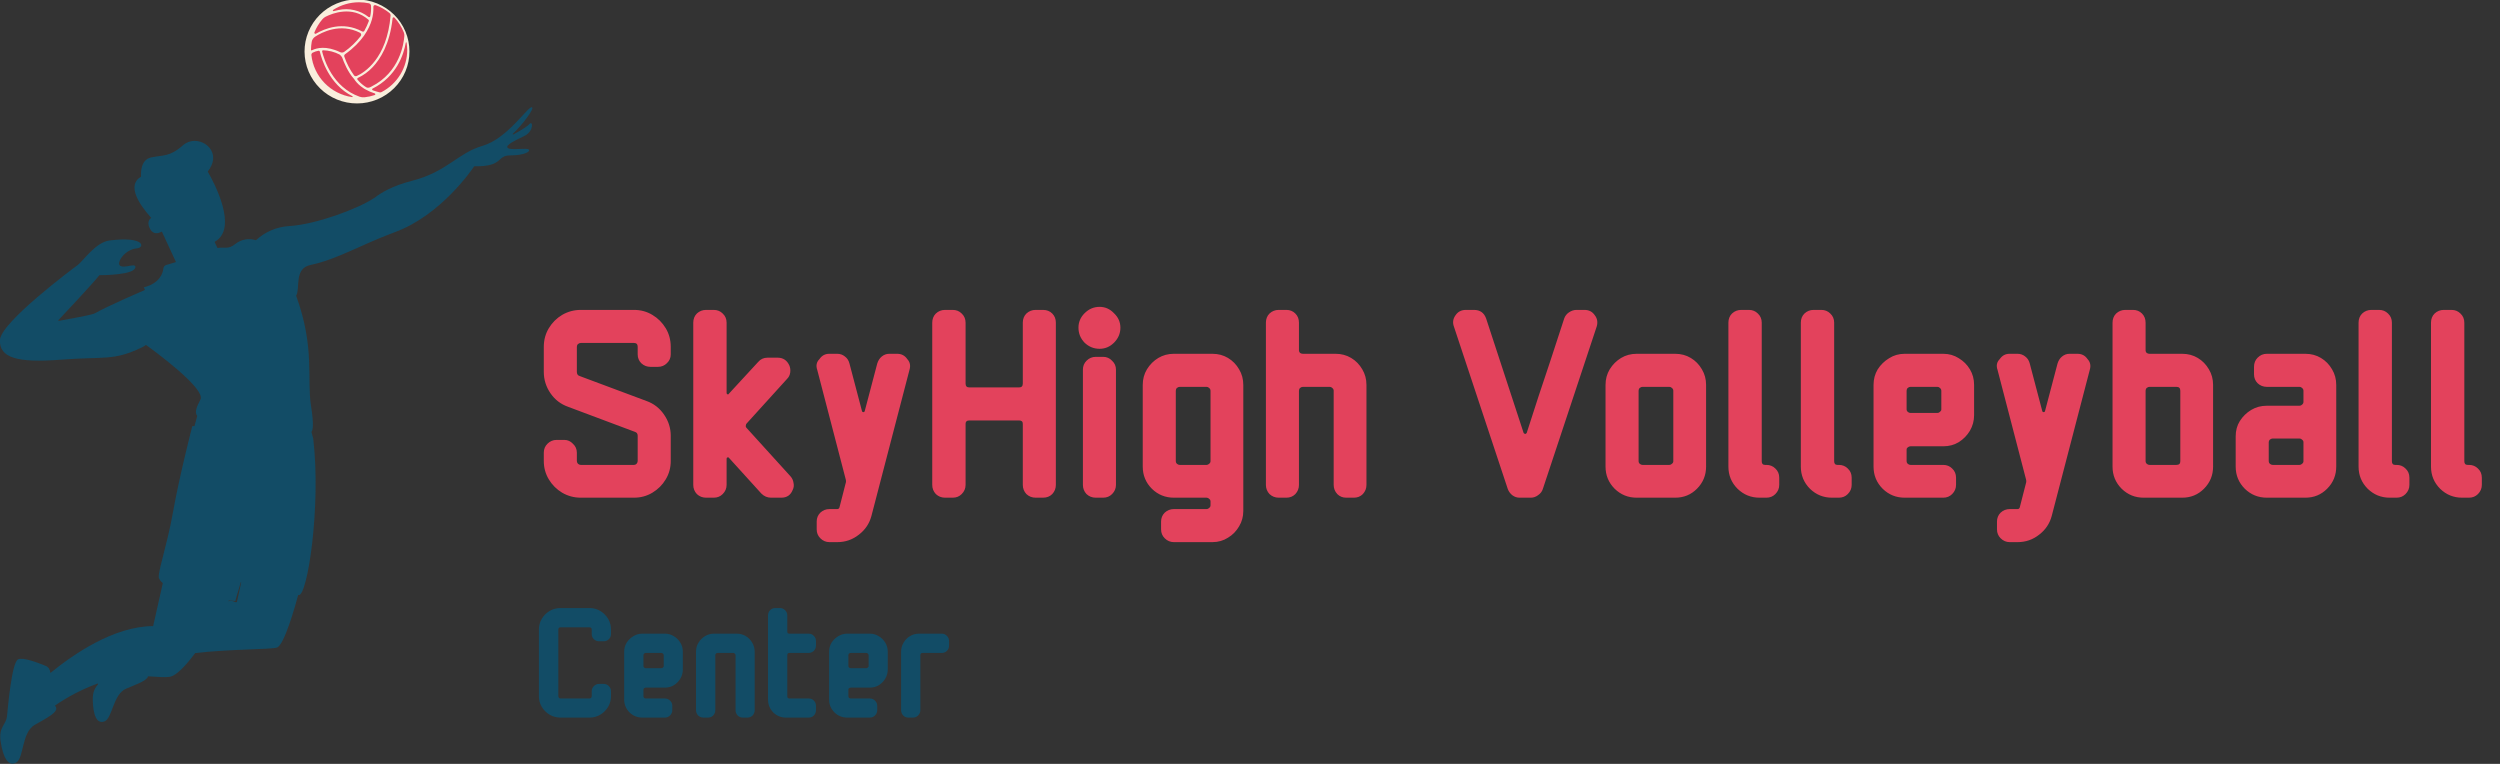 <svg width="216" height="66" viewBox="0 0 216 66" fill="none" xmlns="http://www.w3.org/2000/svg">
<rect x="0" y="0" width="216" height="66" fill="#333333" stroke="none"/>
<g clip-path="url(#clip0_4251_165)">
<path d="M45.312 11.743C46.137 11.334 46.066 10.345 45.726 10.731C45.51 10.976 44.827 11.364 44.355 11.616C44.347 11.621 44.336 11.624 44.326 11.622C44.316 11.62 44.307 11.615 44.301 11.607C44.295 11.598 44.293 11.588 44.295 11.578C44.296 11.568 44.302 11.559 44.31 11.553C45.072 10.864 46.25 9.313 45.95 9.264C45.582 9.212 43.848 11.975 41.692 12.6C39.536 13.225 38.642 14.842 35.588 15.623C33.948 16.043 32.949 16.63 32.371 17.082L32.331 17.105C30.951 18.032 27.298 19.394 24.982 19.533C23.917 19.596 22.908 20.024 22.128 20.744C22.123 20.748 22.117 20.751 22.111 20.753C22.104 20.754 22.098 20.754 22.091 20.752C21.794 20.657 21.477 20.638 21.17 20.695C20.863 20.752 20.575 20.884 20.333 21.079C19.699 21.588 19.407 21.313 18.82 21.426C18.811 21.428 18.803 21.427 18.795 21.423C18.787 21.419 18.781 21.413 18.777 21.405L18.554 20.926C18.55 20.917 18.55 20.907 18.553 20.898C18.556 20.889 18.562 20.881 18.571 20.877C20.595 19.732 18.52 15.818 17.96 14.845C17.956 14.839 17.954 14.832 17.954 14.825C17.954 14.818 17.956 14.811 17.96 14.806C18.076 14.658 18.174 14.498 18.253 14.328C19.013 12.721 16.964 11.527 15.806 12.554C14.648 13.581 14.072 13.382 13.049 13.604C12.102 13.812 12.173 15.057 12.188 15.239C12.188 15.246 12.187 15.253 12.184 15.259C12.181 15.265 12.176 15.27 12.17 15.273C10.89 16.04 12.119 17.765 13.041 18.795C13.044 18.799 13.047 18.804 13.048 18.809C13.05 18.814 13.05 18.82 13.049 18.825C13.049 18.83 13.047 18.835 13.044 18.84C13.041 18.844 13.037 18.848 13.033 18.851C12.84 18.991 12.732 19.292 12.929 19.706C13.292 20.476 13.966 20.01 13.966 20.01L14.009 20.058L15.187 22.605C15.19 22.61 15.191 22.615 15.191 22.621C15.191 22.626 15.19 22.632 15.187 22.637C15.185 22.642 15.181 22.646 15.177 22.65C15.173 22.653 15.168 22.656 15.162 22.657C14.928 22.718 14.668 22.796 14.351 22.898C14.289 22.919 14.234 22.957 14.193 23.007C14.152 23.058 14.127 23.119 14.12 23.184C14.075 23.589 13.815 24.476 12.427 24.827C12.427 24.827 12.467 24.909 12.528 25.049C12.383 25.112 9.359 26.413 8.199 27.069C7.92 27.232 5.779 27.579 5.084 27.723C5.076 27.724 5.068 27.723 5.061 27.719C5.054 27.716 5.048 27.71 5.044 27.703C5.04 27.696 5.038 27.688 5.039 27.68C5.04 27.673 5.043 27.665 5.048 27.659C5.543 27.137 7.988 24.528 8.58 23.789C8.584 23.785 8.588 23.782 8.593 23.779C8.597 23.777 8.603 23.776 8.608 23.776C8.854 23.776 11.653 23.764 11.696 23.082C11.72 22.695 10.835 23.189 10.41 22.979C9.984 22.77 10.756 21.544 11.832 21.457C12.508 21.403 12.559 20.396 9.474 20.774C8.265 20.922 7.181 22.556 6.713 22.899C6.244 23.243 0.036 27.873 -0.007 29.391C-0.05 30.908 1.478 31.371 5.272 31.076C9.067 30.782 9.779 31.202 12.244 30.022C12.366 29.964 12.482 29.895 12.591 29.817C12.597 29.813 12.605 29.81 12.613 29.81C12.621 29.81 12.629 29.813 12.635 29.817C13.364 30.344 17.789 33.589 17.32 34.517C17.038 35.074 16.771 35.605 17.037 35.929C17.039 35.934 17.04 35.94 17.04 35.946C17.04 35.951 17.039 35.957 17.037 35.962L16.802 36.816H16.614C16.614 36.816 15.481 41.215 14.95 44.237C14.418 47.259 13.506 49.731 13.76 50.004C13.828 50.144 13.927 50.267 14.051 50.362C14.056 50.367 14.06 50.373 14.062 50.379C14.064 50.386 14.065 50.393 14.064 50.4L13.239 54.066C13.237 54.074 13.233 54.082 13.226 54.087C13.22 54.093 13.211 54.096 13.203 54.097C9.814 54.111 6.274 56.579 4.393 58.117C4.387 58.121 4.381 58.124 4.374 58.125C4.367 58.126 4.36 58.124 4.353 58.121C4.347 58.118 4.342 58.114 4.338 58.108C4.334 58.102 4.332 58.095 4.332 58.088C4.331 57.97 4.294 57.855 4.228 57.757C4.161 57.659 4.067 57.582 3.957 57.537C3.225 57.234 1.932 56.755 1.552 56.974C1.014 57.287 0.693 61.033 0.607 61.86C0.521 62.687 -0.141 62.771 0.061 64.094C0.262 65.416 0.701 66.268 1.39 65.892C2.08 65.516 1.851 63.296 2.992 62.635C4.07 62.01 5.19 61.49 4.774 61C4.77 60.996 4.767 60.992 4.765 60.986C4.763 60.981 4.761 60.976 4.761 60.971C4.761 60.965 4.763 60.96 4.765 60.955C4.767 60.949 4.77 60.945 4.774 60.941C5.907 60.166 7.134 59.534 8.425 59.061C8.433 59.058 8.442 59.058 8.45 59.061C8.458 59.064 8.465 59.069 8.47 59.076C8.475 59.083 8.477 59.091 8.477 59.1C8.476 59.108 8.473 59.116 8.468 59.123C8.242 59.422 7.996 59.71 8.016 60.505C8.046 61.752 8.346 62.589 9.03 62.326C9.715 62.063 9.763 59.98 10.896 59.501C11.764 59.134 12.653 58.832 12.78 58.461C12.783 58.453 12.788 58.447 12.795 58.442C12.802 58.437 12.81 58.435 12.818 58.434C13.572 58.472 14.174 58.544 14.643 58.48C15.219 58.402 16.035 57.532 16.855 56.436C16.858 56.432 16.862 56.429 16.867 56.426C16.871 56.424 16.876 56.422 16.882 56.422C19.899 56.073 23.471 56.123 23.941 55.943C24.569 55.704 25.495 52.399 25.756 51.433C25.757 51.429 25.759 51.425 25.762 51.421C25.765 51.417 25.769 51.414 25.773 51.413C25.777 51.41 25.782 51.409 25.787 51.409C25.791 51.409 25.796 51.41 25.8 51.412C26.557 51.575 27.748 43.771 27.066 37.919L26.912 37.327C26.91 37.321 26.91 37.315 26.912 37.309C26.913 37.303 26.916 37.297 26.92 37.293C27.016 37.187 27.141 36.757 26.869 35.05C26.505 32.761 27.221 30.046 25.591 25.566C25.588 25.561 25.587 25.556 25.587 25.551C25.587 25.545 25.588 25.54 25.591 25.535C25.959 24.935 25.375 23.172 26.843 22.89C28.446 22.581 30.629 21.521 31.832 20.991C33.034 20.461 34.1 20.064 34.1 20.064C38.073 18.614 40.767 14.668 40.96 14.382C40.963 14.377 40.968 14.372 40.974 14.37C40.98 14.367 40.986 14.365 40.993 14.366C43.545 14.408 42.87 13.426 44.083 13.426C45.295 13.426 45.858 13.089 45.688 12.919C45.518 12.749 44.083 13.015 43.863 12.775C43.644 12.534 44.485 12.149 45.312 11.743ZM19.718 51.966C19.808 51.803 19.718 51.989 19.772 51.88L20.252 51.912C20.306 51.924 20.326 51.93 20.326 51.93L20.8 50.31C20.828 50.323 20.815 50.297 20.844 50.31C20.874 50.323 20.862 50.167 20.874 50.174L20.471 52.002C20.47 52.011 20.466 52.019 20.459 52.025C20.452 52.031 20.444 52.034 20.435 52.035C20.212 52.032 20.127 51.84 19.718 51.955V51.966Z" fill="#124C66"/>
<path d="M35.262 4.287C35.262 3.768 35.164 3.253 34.973 2.77C34.962 2.739 34.949 2.706 34.935 2.675C34.911 2.616 34.886 2.559 34.858 2.502C34.843 2.471 34.828 2.441 34.812 2.41C34.719 2.226 34.612 2.049 34.492 1.88L34.419 1.777C34.384 1.733 34.351 1.691 34.315 1.648C34.279 1.606 34.254 1.575 34.223 1.54C34.191 1.506 34.157 1.462 34.122 1.426C34.059 1.359 33.995 1.295 33.929 1.233L33.838 1.153C33.792 1.112 33.744 1.073 33.697 1.033C33.649 0.994 33.629 0.979 33.594 0.955C33.559 0.93 33.52 0.898 33.48 0.87L33.461 0.857L33.439 0.842L33.347 0.778L33.274 0.734L33.246 0.716L33.205 0.692L33.141 0.656C33.124 0.656 33.108 0.636 33.091 0.626L33.056 0.608L33.03 0.595C32.989 0.574 32.947 0.551 32.905 0.531L32.839 0.499L32.807 0.484L32.751 0.459C32.721 0.445 32.69 0.432 32.659 0.42L32.608 0.399L32.537 0.371L32.405 0.324L32.37 0.311L32.281 0.284C32.235 0.27 32.189 0.255 32.142 0.244H32.123C31.375 0.044 30.587 0.052 29.844 0.268C29.101 0.484 28.433 0.899 27.912 1.467H27.898C27.875 1.493 27.853 1.522 27.83 1.548C27.807 1.575 27.752 1.638 27.715 1.684C27.677 1.73 27.627 1.799 27.586 1.857C27.545 1.916 27.517 1.952 27.483 2.003C27.451 2.054 27.408 2.126 27.371 2.188C27.335 2.25 27.31 2.289 27.284 2.341C27.258 2.394 27.218 2.474 27.187 2.541C27.155 2.608 27.137 2.646 27.114 2.704C27.091 2.763 27.061 2.847 27.035 2.919C27.022 2.956 27.007 2.992 26.994 3.03C26.994 3.045 26.994 3.059 26.98 3.074C26.967 3.115 26.957 3.157 26.946 3.198C26.934 3.239 26.931 3.252 26.924 3.28C26.924 3.286 26.924 3.292 26.924 3.298C26.916 3.329 26.909 3.36 26.903 3.391C26.896 3.422 26.891 3.44 26.886 3.465L26.876 3.515C26.876 3.537 26.876 3.56 26.865 3.582C26.853 3.605 26.852 3.663 26.847 3.702C26.842 3.741 26.835 3.782 26.832 3.823C26.831 3.839 26.831 3.854 26.832 3.87C26.832 3.885 26.832 3.901 26.832 3.918C26.832 3.934 26.832 3.967 26.832 3.991C26.832 4.088 26.82 4.186 26.82 4.286C26.82 4.385 26.82 4.472 26.83 4.564C26.898 5.626 27.372 6.624 28.155 7.352C28.939 8.081 29.973 8.487 31.047 8.488C31.111 8.488 31.174 8.488 31.238 8.488L31.456 8.473H31.481C31.549 8.473 31.614 8.458 31.68 8.448H31.723L31.905 8.416L31.964 8.403L32.129 8.363L32.205 8.342L32.35 8.3L32.446 8.267L32.568 8.223L32.692 8.172L32.782 8.135L32.847 8.105L32.91 8.072C32.938 8.059 32.966 8.048 32.992 8.033C33.681 7.676 34.258 7.138 34.659 6.477C35.059 5.816 35.268 5.058 35.262 4.287Z" fill="#E3425C"/>
<path d="M32.163 0.149C32.153 0.144 32.142 0.14 32.13 0.139C30.979 -0.199 29.74 -0.07 28.684 0.497C27.629 1.064 26.844 2.023 26.501 3.164C26.158 4.304 26.286 5.532 26.856 6.579C27.426 7.626 28.392 8.406 29.542 8.748C30.692 9.09 31.932 8.966 32.989 8.403C34.047 7.84 34.836 6.884 35.183 5.745C35.53 4.606 35.407 3.377 34.841 2.328C34.275 1.279 33.312 0.495 32.163 0.149ZM34.083 1.526C34.431 1.9 34.706 2.335 34.893 2.809C34.929 2.903 34.944 3.004 34.936 3.105C34.889 3.759 34.547 6.246 32.092 7.48L32.072 7.492L31.934 7.557C31.86 7.584 31.78 7.588 31.704 7.57C31.665 7.549 31.627 7.528 31.587 7.503L31.492 7.441C31.27 7.284 31.07 7.099 30.896 6.89C30.884 6.878 30.876 6.864 30.871 6.848C30.866 6.832 30.866 6.815 30.869 6.799C30.873 6.782 30.881 6.767 30.892 6.755C30.903 6.742 30.917 6.733 30.932 6.727C31.41 6.5 31.841 6.185 32.201 5.8C32.861 5.1 33.686 3.808 33.92 1.576C33.922 1.558 33.93 1.542 33.941 1.528C33.953 1.514 33.968 1.504 33.985 1.499C34.002 1.493 34.021 1.493 34.038 1.498C34.056 1.503 34.071 1.512 34.083 1.526ZM32.26 0.587C32.26 0.564 32.264 0.54 32.274 0.519C32.284 0.498 32.3 0.48 32.318 0.466C32.337 0.452 32.359 0.443 32.382 0.439C32.406 0.435 32.429 0.437 32.452 0.445C32.888 0.604 33.295 0.835 33.654 1.128C33.686 1.155 33.711 1.189 33.727 1.227C33.743 1.265 33.75 1.306 33.747 1.347C33.427 5.097 31.455 6.28 30.819 6.568C30.779 6.585 30.735 6.589 30.693 6.579C30.651 6.568 30.614 6.544 30.588 6.511C30.23 6.015 29.948 5.469 29.75 4.892C29.736 4.855 29.735 4.815 29.747 4.777C29.759 4.74 29.783 4.707 29.816 4.684C31.322 3.609 31.901 2.48 32.125 1.712C32.23 1.346 32.275 0.967 32.26 0.587ZM31.028 0.196C31.312 0.196 31.595 0.226 31.873 0.285C31.922 0.295 31.967 0.322 32 0.36C32.033 0.398 32.052 0.445 32.056 0.495C32.076 0.805 32.053 1.115 31.987 1.418C31.983 1.433 31.976 1.446 31.965 1.458C31.954 1.469 31.941 1.477 31.927 1.482C31.912 1.487 31.896 1.488 31.881 1.485C31.866 1.482 31.852 1.475 31.84 1.465C31.478 1.179 31.057 0.977 30.606 0.874C30.156 0.77 29.688 0.768 29.236 0.867C29.096 0.893 28.964 0.925 28.84 0.961C28.789 0.961 28.702 0.942 28.794 0.849C29.46 0.423 30.236 0.196 31.028 0.196ZM27.164 2.799C27.331 2.389 27.562 2.007 27.851 1.669C27.929 1.575 28.026 1.498 28.136 1.442C28.697 1.161 30.418 0.461 31.836 1.707C31.853 1.721 31.865 1.741 31.87 1.762C31.876 1.783 31.874 1.806 31.866 1.826C31.757 2.117 31.627 2.399 31.477 2.67C31.458 2.7 31.428 2.722 31.393 2.73C31.358 2.739 31.321 2.734 31.29 2.716C29.611 1.81 28.032 2.479 27.288 2.914C27.272 2.922 27.253 2.924 27.235 2.922C27.217 2.919 27.2 2.911 27.187 2.899C27.173 2.886 27.164 2.87 27.16 2.852C27.156 2.835 27.157 2.816 27.164 2.799ZM26.871 4.271C26.874 4.052 26.894 3.833 26.932 3.617C26.947 3.528 26.98 3.443 27.029 3.367C27.079 3.291 27.143 3.226 27.219 3.175C27.798 2.796 29.387 1.96 31.101 2.83C31.126 2.843 31.148 2.86 31.166 2.882C31.183 2.904 31.195 2.93 31.202 2.957C31.209 2.984 31.209 3.012 31.203 3.04C31.197 3.067 31.185 3.093 31.168 3.115C30.764 3.636 30.285 4.095 29.745 4.477C29.693 4.513 29.633 4.534 29.57 4.539C29.508 4.544 29.445 4.532 29.388 4.505C28.171 3.926 27.356 4.148 26.981 4.331C26.887 4.385 26.867 4.343 26.871 4.277V4.271ZM30.423 8.39C29.515 8.255 28.677 7.826 28.041 7.17C27.404 6.515 27.005 5.669 26.904 4.765C26.899 4.721 26.908 4.678 26.928 4.639C26.949 4.601 26.98 4.569 27.019 4.549C27.175 4.469 27.342 4.414 27.514 4.385C27.541 4.381 27.568 4.387 27.591 4.401C27.614 4.416 27.63 4.439 27.636 4.465C27.776 5.067 28.421 7.296 30.454 8.313C30.461 8.319 30.465 8.327 30.468 8.336C30.47 8.344 30.469 8.354 30.465 8.362C30.462 8.37 30.456 8.378 30.448 8.382C30.441 8.387 30.432 8.39 30.423 8.39ZM32.379 8.211C32.096 8.308 31.804 8.372 31.506 8.404C31.36 8.421 31.212 8.405 31.073 8.357C28.728 7.539 27.994 5.118 27.832 4.447C27.83 4.435 27.83 4.422 27.833 4.41C27.836 4.398 27.841 4.386 27.849 4.376C27.857 4.366 27.867 4.358 27.878 4.352C27.89 4.346 27.902 4.343 27.915 4.343C28.412 4.357 28.9 4.483 29.34 4.712C29.429 4.779 29.503 4.862 29.558 4.958C29.698 5.352 30.053 6.231 30.571 6.799L30.65 6.902C30.65 6.907 30.65 6.912 30.65 6.916C30.849 7.187 31.095 7.42 31.378 7.603L31.417 7.631L31.498 7.682L31.559 7.716C31.816 7.863 32.088 7.981 32.371 8.069C32.387 8.073 32.401 8.081 32.412 8.094C32.422 8.106 32.428 8.122 32.429 8.138C32.429 8.155 32.425 8.171 32.415 8.184C32.405 8.197 32.392 8.207 32.376 8.211H32.379ZM32.975 7.953C32.916 7.984 32.848 7.992 32.783 7.976C32.585 7.929 32.39 7.869 32.199 7.798C32.185 7.792 32.172 7.781 32.164 7.768C32.155 7.755 32.151 7.74 32.151 7.724C32.151 7.708 32.155 7.693 32.164 7.68C32.172 7.667 32.185 7.657 32.199 7.651C34.255 6.609 34.877 4.737 35.058 3.699C35.072 3.651 35.096 3.6 35.133 3.718C35.162 3.917 35.179 4.116 35.185 4.317C35.184 5.065 34.978 5.799 34.588 6.439C34.198 7.08 33.639 7.603 32.971 7.953H32.975Z" fill="#F9EEDC"/>
</g>
<path d="M57.952 39.832C57.952 40.408 57.808 40.936 57.52 41.416C57.232 41.896 56.848 42.28 56.368 42.568C55.888 42.856 55.36 43 54.784 43H50.176C49.6 43 49.064 42.856 48.568 42.568C48.088 42.28 47.704 41.896 47.416 41.416C47.128 40.936 46.984 40.408 46.984 39.832V39.112C46.984 38.808 47.088 38.552 47.296 38.344C47.52 38.12 47.784 38.008 48.088 38.008H48.76C49.048 38.008 49.296 38.12 49.504 38.344C49.728 38.552 49.84 38.808 49.84 39.112V39.832C49.84 39.912 49.872 39.992 49.936 40.072C50.016 40.136 50.096 40.168 50.176 40.168H54.784C54.864 40.168 54.936 40.136 55 40.072C55.064 39.992 55.096 39.912 55.096 39.832V37.648C55.096 37.472 55.016 37.36 54.856 37.312L49.096 35.152C48.456 34.928 47.944 34.536 47.56 33.976C47.176 33.416 46.984 32.8 46.984 32.128V29.968C46.984 29.376 47.128 28.84 47.416 28.36C47.704 27.88 48.088 27.496 48.568 27.208C49.064 26.92 49.6 26.776 50.176 26.776H54.784C55.36 26.776 55.888 26.92 56.368 27.208C56.848 27.496 57.232 27.88 57.52 28.36C57.808 28.84 57.952 29.376 57.952 29.968V30.616C57.952 30.92 57.84 31.176 57.616 31.384C57.408 31.592 57.152 31.696 56.848 31.696H56.2C55.896 31.696 55.632 31.592 55.408 31.384C55.2 31.176 55.096 30.92 55.096 30.616V29.968C55.096 29.744 54.992 29.632 54.784 29.632H50.176C50.096 29.632 50.016 29.664 49.936 29.728C49.872 29.792 49.84 29.872 49.84 29.968V32.128C49.84 32.32 49.92 32.44 50.08 32.488L55.864 34.648C56.488 34.872 56.992 35.264 57.376 35.824C57.76 36.384 57.952 36.992 57.952 37.648V39.832ZM68.49 42.328C68.314 42.776 67.986 43 67.505 43H66.618C66.297 43 66.017 42.88 65.778 42.64L62.969 39.544C62.953 39.512 62.913 39.504 62.849 39.52C62.801 39.536 62.778 39.576 62.778 39.64V41.896C62.778 42.2 62.666 42.464 62.441 42.688C62.233 42.896 61.977 43 61.673 43H61.002C60.697 43 60.434 42.896 60.209 42.688C60.002 42.464 59.898 42.2 59.898 41.896V27.88C59.898 27.56 60.002 27.296 60.209 27.088C60.434 26.88 60.697 26.776 61.002 26.776H61.673C61.977 26.776 62.233 26.88 62.441 27.088C62.666 27.296 62.778 27.56 62.778 27.88V33.952C62.778 34 62.801 34.04 62.849 34.072C62.913 34.088 62.953 34.072 62.969 34.024L65.513 31.264C65.722 31.024 65.986 30.904 66.305 30.904H67.194C67.657 30.904 67.993 31.128 68.201 31.576C68.281 31.768 68.305 31.976 68.273 32.2C68.242 32.408 68.153 32.584 68.01 32.728L64.529 36.568C64.466 36.632 64.433 36.712 64.433 36.808C64.433 36.888 64.466 36.952 64.529 37L68.297 41.152C68.442 41.312 68.529 41.504 68.561 41.728C68.609 41.936 68.585 42.136 68.49 42.328ZM78.578 31.96L75.29 44.584C75.114 45.24 74.754 45.776 74.21 46.192C73.666 46.624 73.042 46.84 72.338 46.84H71.666C71.362 46.84 71.098 46.728 70.874 46.504C70.666 46.296 70.562 46.04 70.562 45.736V45.064C70.562 44.76 70.666 44.504 70.874 44.296C71.098 44.088 71.362 43.984 71.666 43.984H72.338C72.434 43.984 72.498 43.936 72.53 43.84L73.058 41.776C73.106 41.648 73.106 41.512 73.058 41.368L70.61 31.96C70.482 31.592 70.546 31.28 70.802 31.024C71.01 30.72 71.29 30.568 71.642 30.568H72.338C72.594 30.568 72.818 30.648 73.01 30.808C73.202 30.952 73.33 31.152 73.394 31.408L74.474 35.512C74.49 35.576 74.53 35.608 74.594 35.608C74.658 35.608 74.698 35.576 74.714 35.512L75.794 31.408C75.874 31.152 76.002 30.952 76.178 30.808C76.37 30.648 76.586 30.568 76.826 30.568H77.522C77.89 30.568 78.178 30.72 78.386 31.024C78.626 31.28 78.69 31.592 78.578 31.96ZM91.226 41.896C91.226 42.2 91.122 42.464 90.914 42.688C90.706 42.896 90.442 43 90.122 43H89.474C89.17 43 88.906 42.896 88.682 42.688C88.474 42.464 88.37 42.2 88.37 41.896V36.616C88.37 36.424 88.266 36.328 88.058 36.328H83.738C83.53 36.328 83.426 36.424 83.426 36.616V41.896C83.426 42.2 83.314 42.464 83.09 42.688C82.882 42.896 82.626 43 82.322 43H81.65C81.346 43 81.082 42.896 80.858 42.688C80.65 42.464 80.546 42.2 80.546 41.896V27.88C80.546 27.56 80.65 27.296 80.858 27.088C81.082 26.88 81.346 26.776 81.65 26.776H82.322C82.626 26.776 82.882 26.88 83.09 27.088C83.314 27.296 83.426 27.56 83.426 27.88V33.136C83.426 33.36 83.53 33.472 83.738 33.472H88.058C88.266 33.472 88.37 33.36 88.37 33.136V27.88C88.37 27.56 88.474 27.296 88.682 27.088C88.906 26.88 89.17 26.776 89.474 26.776H90.122C90.442 26.776 90.706 26.88 90.914 27.088C91.122 27.296 91.226 27.56 91.226 27.88V41.896ZM96.803 28.312C96.803 28.808 96.619 29.24 96.251 29.608C95.899 29.96 95.483 30.136 95.003 30.136C94.507 30.136 94.075 29.96 93.707 29.608C93.355 29.24 93.179 28.808 93.179 28.312C93.179 27.832 93.355 27.416 93.707 27.064C94.075 26.696 94.507 26.512 95.003 26.512C95.483 26.512 95.899 26.696 96.251 27.064C96.619 27.416 96.803 27.832 96.803 28.312ZM96.419 41.896C96.419 42.2 96.307 42.464 96.083 42.688C95.875 42.896 95.619 43 95.315 43H94.667C94.363 43 94.099 42.896 93.875 42.688C93.667 42.464 93.563 42.2 93.563 41.896V31.936C93.563 31.632 93.667 31.376 93.875 31.168C94.099 30.944 94.363 30.832 94.667 30.832H95.315C95.619 30.832 95.875 30.944 96.083 31.168C96.307 31.376 96.419 31.632 96.419 31.936V41.896ZM107.421 44.152C107.421 44.632 107.301 45.072 107.061 45.472C106.821 45.888 106.501 46.216 106.101 46.456C105.701 46.712 105.253 46.84 104.757 46.84H101.421C101.117 46.84 100.853 46.728 100.629 46.504C100.421 46.296 100.317 46.04 100.317 45.736V45.064C100.317 44.76 100.421 44.504 100.629 44.296C100.853 44.088 101.117 43.984 101.421 43.984H104.253C104.333 43.984 104.405 43.952 104.469 43.888C104.549 43.824 104.589 43.752 104.589 43.672V43.312C104.589 43.232 104.549 43.16 104.469 43.096C104.405 43.032 104.333 43 104.253 43H101.421C100.685 43 100.053 42.744 99.525 42.232C98.997 41.704 98.733 41.064 98.733 40.312V33.256C98.733 32.76 98.853 32.312 99.093 31.912C99.349 31.496 99.677 31.168 100.077 30.928C100.477 30.688 100.925 30.568 101.421 30.568H104.757C105.253 30.568 105.701 30.688 106.101 30.928C106.501 31.168 106.821 31.496 107.061 31.912C107.301 32.312 107.421 32.76 107.421 33.256V44.152ZM104.589 39.856V33.76C104.589 33.664 104.549 33.584 104.469 33.52C104.405 33.456 104.333 33.424 104.253 33.424H101.925C101.845 33.424 101.765 33.456 101.685 33.52C101.621 33.584 101.589 33.664 101.589 33.76V39.856C101.589 39.936 101.621 40.008 101.685 40.072C101.765 40.136 101.845 40.168 101.925 40.168H104.253C104.333 40.168 104.405 40.136 104.469 40.072C104.549 40.008 104.589 39.936 104.589 39.856ZM118.062 41.896C118.062 42.2 117.958 42.464 117.75 42.688C117.542 42.896 117.286 43 116.982 43H116.31C116.006 43 115.75 42.896 115.542 42.688C115.334 42.464 115.23 42.2 115.23 41.896V33.76C115.23 33.664 115.19 33.584 115.11 33.52C115.046 33.456 114.974 33.424 114.894 33.424H112.566C112.486 33.424 112.406 33.456 112.326 33.52C112.262 33.584 112.23 33.664 112.23 33.76V41.896C112.23 42.2 112.126 42.464 111.918 42.688C111.71 42.896 111.454 43 111.15 43H110.478C110.174 43 109.91 42.896 109.686 42.688C109.478 42.464 109.374 42.2 109.374 41.896V27.88C109.374 27.56 109.478 27.296 109.686 27.088C109.91 26.88 110.174 26.776 110.478 26.776H111.15C111.454 26.776 111.71 26.88 111.918 27.088C112.126 27.296 112.23 27.56 112.23 27.88V30.28C112.23 30.36 112.262 30.432 112.326 30.496C112.406 30.544 112.486 30.568 112.566 30.568H115.398C115.894 30.568 116.342 30.688 116.742 30.928C117.142 31.168 117.462 31.496 117.702 31.912C117.942 32.312 118.062 32.76 118.062 33.256V41.896ZM137.954 28.216L133.298 42.256C133.234 42.464 133.098 42.64 132.89 42.784C132.698 42.928 132.49 43 132.266 43H131.282C131.058 43 130.85 42.928 130.658 42.784C130.482 42.64 130.354 42.464 130.274 42.256L125.618 28.216C125.49 27.864 125.538 27.536 125.762 27.232C125.97 26.928 126.266 26.776 126.65 26.776H127.346C127.874 26.776 128.226 27.024 128.402 27.52L131.642 37.408C131.738 37.52 131.826 37.52 131.906 37.408C132.242 36.368 132.586 35.304 132.938 34.216C133.306 33.112 133.65 32.08 133.97 31.12C134.29 30.144 134.554 29.336 134.762 28.696L135.146 27.52C135.226 27.296 135.362 27.12 135.554 26.992C135.762 26.848 135.978 26.776 136.202 26.776H136.898C137.282 26.776 137.578 26.928 137.786 27.232C138.01 27.52 138.066 27.848 137.954 28.216ZM147.406 40.312C147.406 41.064 147.142 41.704 146.614 42.232C146.102 42.744 145.478 43 144.742 43H141.406C140.67 43 140.038 42.744 139.51 42.232C138.982 41.704 138.718 41.064 138.718 40.312V33.256C138.718 32.76 138.838 32.312 139.078 31.912C139.334 31.496 139.662 31.168 140.062 30.928C140.462 30.688 140.91 30.568 141.406 30.568H144.742C145.238 30.568 145.686 30.688 146.086 30.928C146.486 31.168 146.806 31.496 147.046 31.912C147.286 32.312 147.406 32.76 147.406 33.256V40.312ZM144.574 39.856V33.76C144.574 33.664 144.534 33.584 144.454 33.52C144.39 33.456 144.318 33.424 144.238 33.424H141.91C141.83 33.424 141.75 33.456 141.67 33.52C141.606 33.584 141.574 33.664 141.574 33.76V39.856C141.574 39.936 141.606 40.008 141.67 40.072C141.75 40.136 141.83 40.168 141.91 40.168H144.238C144.318 40.168 144.39 40.136 144.454 40.072C144.534 40.008 144.574 39.936 144.574 39.856ZM153.726 41.896C153.726 42.2 153.614 42.464 153.39 42.688C153.182 42.896 152.926 43 152.622 43H152.022C151.286 43 150.654 42.744 150.126 42.232C149.598 41.704 149.334 41.064 149.334 40.312V27.88C149.334 27.56 149.438 27.296 149.646 27.088C149.87 26.88 150.134 26.776 150.438 26.776H151.11C151.414 26.776 151.67 26.88 151.878 27.088C152.102 27.296 152.214 27.56 152.214 27.88V39.856C152.214 40.064 152.31 40.168 152.502 40.168H152.622C152.926 40.168 153.182 40.272 153.39 40.48C153.614 40.688 153.726 40.952 153.726 41.272V41.896ZM159.984 41.896C159.984 42.2 159.872 42.464 159.648 42.688C159.44 42.896 159.184 43 158.88 43H158.28C157.544 43 156.912 42.744 156.384 42.232C155.856 41.704 155.592 41.064 155.592 40.312V27.88C155.592 27.56 155.696 27.296 155.904 27.088C156.128 26.88 156.392 26.776 156.696 26.776H157.368C157.672 26.776 157.928 26.88 158.136 27.088C158.36 27.296 158.472 27.56 158.472 27.88V39.856C158.472 40.064 158.568 40.168 158.76 40.168H158.88C159.184 40.168 159.44 40.272 159.648 40.48C159.872 40.688 159.984 40.952 159.984 41.272V41.896ZM170.562 35.872C170.562 36.352 170.442 36.8 170.202 37.216C169.962 37.616 169.642 37.944 169.242 38.2C168.842 38.44 168.394 38.56 167.898 38.56H165.066C164.986 38.56 164.906 38.592 164.826 38.656C164.762 38.704 164.73 38.768 164.73 38.848V39.856C164.73 39.936 164.762 40.008 164.826 40.072C164.906 40.136 164.986 40.168 165.066 40.168H167.898C168.202 40.168 168.458 40.272 168.666 40.48C168.89 40.688 169.002 40.952 169.002 41.272V41.896C169.002 42.2 168.89 42.464 168.666 42.688C168.458 42.896 168.202 43 167.898 43H164.562C163.826 43 163.194 42.744 162.666 42.232C162.138 41.704 161.874 41.064 161.874 40.312V33.256C161.874 32.76 161.994 32.312 162.234 31.912C162.49 31.512 162.818 31.192 163.218 30.952C163.618 30.696 164.066 30.568 164.562 30.568H167.898C168.394 30.568 168.842 30.696 169.242 30.952C169.642 31.192 169.962 31.512 170.202 31.912C170.442 32.312 170.562 32.76 170.562 33.256V35.872ZM167.73 35.392V33.76C167.73 33.664 167.69 33.584 167.61 33.52C167.546 33.456 167.474 33.424 167.394 33.424H165.066C164.986 33.424 164.906 33.456 164.826 33.52C164.762 33.584 164.73 33.664 164.73 33.76V35.392C164.73 35.456 164.762 35.52 164.826 35.584C164.906 35.648 164.986 35.68 165.066 35.68H167.394C167.474 35.68 167.546 35.648 167.61 35.584C167.69 35.52 167.73 35.456 167.73 35.392ZM180.555 31.96L177.267 44.584C177.091 45.24 176.731 45.776 176.187 46.192C175.643 46.624 175.019 46.84 174.315 46.84H173.643C173.339 46.84 173.075 46.728 172.851 46.504C172.643 46.296 172.539 46.04 172.539 45.736V45.064C172.539 44.76 172.643 44.504 172.851 44.296C173.075 44.088 173.339 43.984 173.643 43.984H174.315C174.411 43.984 174.475 43.936 174.507 43.84L175.035 41.776C175.083 41.648 175.083 41.512 175.035 41.368L172.587 31.96C172.459 31.592 172.523 31.28 172.779 31.024C172.987 30.72 173.267 30.568 173.619 30.568H174.315C174.571 30.568 174.795 30.648 174.987 30.808C175.179 30.952 175.307 31.152 175.371 31.408L176.451 35.512C176.467 35.576 176.507 35.608 176.571 35.608C176.635 35.608 176.675 35.576 176.691 35.512L177.771 31.408C177.851 31.152 177.979 30.952 178.155 30.808C178.347 30.648 178.563 30.568 178.803 30.568H179.499C179.867 30.568 180.155 30.72 180.363 31.024C180.603 31.28 180.667 31.592 180.555 31.96ZM191.211 40.312C191.211 41.064 190.947 41.704 190.419 42.232C189.907 42.744 189.283 43 188.547 43H185.211C184.475 43 183.843 42.744 183.315 42.232C182.787 41.704 182.523 41.064 182.523 40.312V27.88C182.523 27.56 182.627 27.296 182.835 27.088C183.059 26.88 183.323 26.776 183.627 26.776H184.299C184.603 26.776 184.859 26.88 185.067 27.088C185.275 27.296 185.379 27.56 185.379 27.88V30.28C185.379 30.36 185.411 30.432 185.475 30.496C185.555 30.544 185.635 30.568 185.715 30.568H188.547C189.043 30.568 189.491 30.688 189.891 30.928C190.291 31.168 190.611 31.496 190.851 31.912C191.091 32.312 191.211 32.76 191.211 33.256V40.312ZM188.379 39.856V33.76C188.379 33.536 188.267 33.424 188.043 33.424H185.715C185.635 33.424 185.555 33.456 185.475 33.52C185.411 33.584 185.379 33.664 185.379 33.76V39.856C185.379 39.936 185.411 40.008 185.475 40.072C185.555 40.136 185.635 40.168 185.715 40.168H188.043C188.267 40.168 188.379 40.064 188.379 39.856ZM201.851 40.312C201.851 41.064 201.587 41.704 201.059 42.232C200.547 42.744 199.923 43 199.187 43H195.851C195.115 43 194.483 42.744 193.955 42.232C193.427 41.704 193.163 41.064 193.163 40.312V37.696C193.163 37.2 193.283 36.76 193.523 36.376C193.779 35.976 194.107 35.656 194.507 35.416C194.907 35.176 195.355 35.056 195.851 35.056H198.683C198.763 35.056 198.835 35.024 198.899 34.96C198.979 34.896 199.019 34.816 199.019 34.72V33.76C199.019 33.664 198.979 33.584 198.899 33.52C198.835 33.456 198.763 33.424 198.683 33.424H195.851C195.547 33.424 195.283 33.32 195.059 33.112C194.851 32.904 194.747 32.648 194.747 32.344V31.696C194.747 31.376 194.851 31.112 195.059 30.904C195.283 30.68 195.547 30.568 195.851 30.568H199.187C199.683 30.568 200.131 30.688 200.531 30.928C200.931 31.168 201.251 31.496 201.491 31.912C201.731 32.312 201.851 32.76 201.851 33.256V40.312ZM199.019 39.856V38.2C199.019 38.12 198.979 38.048 198.899 37.984C198.835 37.92 198.763 37.888 198.683 37.888H196.355C196.275 37.888 196.195 37.92 196.115 37.984C196.051 38.048 196.019 38.12 196.019 38.2V39.856C196.019 39.936 196.051 40.008 196.115 40.072C196.195 40.136 196.275 40.168 196.355 40.168H198.683C198.763 40.168 198.835 40.136 198.899 40.072C198.979 40.008 199.019 39.936 199.019 39.856ZM208.172 41.896C208.172 42.2 208.06 42.464 207.836 42.688C207.628 42.896 207.372 43 207.068 43H206.468C205.732 43 205.1 42.744 204.572 42.232C204.044 41.704 203.78 41.064 203.78 40.312V27.88C203.78 27.56 203.884 27.296 204.092 27.088C204.316 26.88 204.58 26.776 204.884 26.776H205.556C205.86 26.776 206.116 26.88 206.324 27.088C206.548 27.296 206.66 27.56 206.66 27.88V39.856C206.66 40.064 206.756 40.168 206.948 40.168H207.068C207.372 40.168 207.628 40.272 207.836 40.48C208.06 40.688 208.172 40.952 208.172 41.272V41.896ZM214.43 41.896C214.43 42.2 214.318 42.464 214.094 42.688C213.886 42.896 213.63 43 213.326 43H212.726C211.99 43 211.358 42.744 210.83 42.232C210.302 41.704 210.038 41.064 210.038 40.312V27.88C210.038 27.56 210.142 27.296 210.35 27.088C210.574 26.88 210.838 26.776 211.142 26.776H211.814C212.118 26.776 212.374 26.88 212.582 27.088C212.806 27.296 212.918 27.56 212.918 27.88V39.856C212.918 40.064 213.014 40.168 213.206 40.168H213.326C213.63 40.168 213.886 40.272 214.094 40.48C214.318 40.688 214.43 40.952 214.43 41.272V41.896Z" fill="#E3425C"/>
<path d="M52.79 60.152C52.79 60.488 52.706 60.796 52.538 61.076C52.37 61.356 52.146 61.58 51.866 61.748C51.586 61.916 51.278 62 50.942 62H48.422C48.086 62 47.773 61.916 47.484 61.748C47.204 61.58 46.98 61.356 46.812 61.076C46.644 60.796 46.56 60.488 46.56 60.152V54.398C46.56 54.053 46.644 53.74 46.812 53.46C46.98 53.18 47.204 52.956 47.484 52.788C47.773 52.62 48.086 52.536 48.422 52.536H50.942C51.278 52.536 51.586 52.62 51.866 52.788C52.146 52.956 52.37 53.18 52.538 53.46C52.706 53.74 52.79 54.053 52.79 54.398V54.776C52.79 54.953 52.729 55.103 52.608 55.224C52.487 55.345 52.333 55.406 52.146 55.406H51.768C51.591 55.406 51.437 55.345 51.306 55.224C51.185 55.103 51.124 54.953 51.124 54.776V54.398C51.124 54.267 51.063 54.202 50.942 54.202H48.422C48.301 54.202 48.24 54.267 48.24 54.398V60.152C48.24 60.199 48.259 60.245 48.296 60.292C48.333 60.329 48.375 60.348 48.422 60.348H50.942C50.989 60.348 51.031 60.329 51.068 60.292C51.105 60.245 51.124 60.199 51.124 60.152V59.732C51.124 59.555 51.185 59.405 51.306 59.284C51.437 59.153 51.591 59.088 51.768 59.088H52.146C52.333 59.088 52.487 59.153 52.608 59.284C52.729 59.405 52.79 59.555 52.79 59.732V60.152ZM58.997 57.842C58.997 58.122 58.927 58.383 58.787 58.626C58.647 58.859 58.461 59.051 58.227 59.2C57.994 59.34 57.733 59.41 57.443 59.41H55.791C55.745 59.41 55.698 59.429 55.651 59.466C55.614 59.494 55.595 59.531 55.595 59.578V60.166C55.595 60.213 55.614 60.255 55.651 60.292C55.698 60.329 55.745 60.348 55.791 60.348H57.443C57.62 60.348 57.77 60.409 57.891 60.53C58.022 60.651 58.087 60.805 58.087 60.992V61.356C58.087 61.533 58.022 61.687 57.891 61.818C57.77 61.939 57.62 62 57.443 62H55.497C55.068 62 54.699 61.851 54.391 61.552C54.083 61.244 53.929 60.871 53.929 60.432V56.316C53.929 56.027 53.999 55.765 54.139 55.532C54.288 55.299 54.48 55.112 54.713 54.972C54.947 54.823 55.208 54.748 55.497 54.748H57.443C57.733 54.748 57.994 54.823 58.227 54.972C58.461 55.112 58.647 55.299 58.787 55.532C58.927 55.765 58.997 56.027 58.997 56.316V57.842ZM57.345 57.562V56.61C57.345 56.554 57.322 56.507 57.275 56.47C57.238 56.433 57.196 56.414 57.149 56.414H55.791C55.745 56.414 55.698 56.433 55.651 56.47C55.614 56.507 55.595 56.554 55.595 56.61V57.562C55.595 57.599 55.614 57.637 55.651 57.674C55.698 57.711 55.745 57.73 55.791 57.73H57.149C57.196 57.73 57.238 57.711 57.275 57.674C57.322 57.637 57.345 57.599 57.345 57.562ZM65.204 61.356C65.204 61.533 65.144 61.687 65.022 61.818C64.901 61.939 64.751 62 64.574 62H64.182C64.005 62 63.855 61.939 63.734 61.818C63.613 61.687 63.552 61.533 63.552 61.356V56.61C63.552 56.554 63.529 56.507 63.482 56.47C63.445 56.433 63.403 56.414 63.356 56.414H61.998C61.952 56.414 61.905 56.433 61.858 56.47C61.821 56.507 61.802 56.554 61.802 56.61V61.356C61.802 61.533 61.742 61.687 61.62 61.818C61.499 61.939 61.349 62 61.172 62H60.78C60.603 62 60.449 61.939 60.318 61.818C60.197 61.687 60.136 61.533 60.136 61.356V56.316C60.136 56.027 60.206 55.765 60.346 55.532C60.495 55.289 60.687 55.098 60.92 54.958C61.154 54.818 61.415 54.748 61.704 54.748H63.65C63.94 54.748 64.201 54.818 64.434 54.958C64.668 55.098 64.854 55.289 64.994 55.532C65.134 55.765 65.204 56.027 65.204 56.316V61.356ZM70.501 61.356C70.501 61.533 70.441 61.687 70.319 61.818C70.198 61.939 70.049 62 69.871 62H67.911C67.482 62 67.113 61.851 66.805 61.552C66.507 61.244 66.357 60.871 66.357 60.432V53.18C66.357 52.993 66.418 52.839 66.539 52.718C66.66 52.597 66.81 52.536 66.987 52.536H67.379C67.556 52.536 67.706 52.597 67.827 52.718C67.958 52.839 68.023 52.993 68.023 53.18V54.58C68.023 54.692 68.084 54.748 68.205 54.748H69.871C70.049 54.748 70.198 54.813 70.319 54.944C70.441 55.065 70.501 55.219 70.501 55.406V55.784C70.501 55.943 70.441 56.092 70.319 56.232C70.179 56.353 70.03 56.414 69.871 56.414H68.205C68.084 56.414 68.023 56.479 68.023 56.61V60.166C68.023 60.287 68.084 60.348 68.205 60.348H69.871C70.049 60.348 70.198 60.409 70.319 60.53C70.441 60.651 70.501 60.805 70.501 60.992V61.356ZM76.702 57.842C76.702 58.122 76.632 58.383 76.492 58.626C76.352 58.859 76.166 59.051 75.932 59.2C75.699 59.34 75.438 59.41 75.148 59.41H73.496C73.45 59.41 73.403 59.429 73.356 59.466C73.319 59.494 73.3 59.531 73.3 59.578V60.166C73.3 60.213 73.319 60.255 73.356 60.292C73.403 60.329 73.45 60.348 73.496 60.348H75.148C75.326 60.348 75.475 60.409 75.596 60.53C75.727 60.651 75.792 60.805 75.792 60.992V61.356C75.792 61.533 75.727 61.687 75.596 61.818C75.475 61.939 75.326 62 75.148 62H73.202C72.773 62 72.404 61.851 72.096 61.552C71.788 61.244 71.634 60.871 71.634 60.432V56.316C71.634 56.027 71.704 55.765 71.844 55.532C71.994 55.299 72.185 55.112 72.418 54.972C72.652 54.823 72.913 54.748 73.202 54.748H75.148C75.438 54.748 75.699 54.823 75.932 54.972C76.166 55.112 76.352 55.299 76.492 55.532C76.632 55.765 76.702 56.027 76.702 56.316V57.842ZM75.05 57.562V56.61C75.05 56.554 75.027 56.507 74.98 56.47C74.943 56.433 74.901 56.414 74.854 56.414H73.496C73.45 56.414 73.403 56.433 73.356 56.47C73.319 56.507 73.3 56.554 73.3 56.61V57.562C73.3 57.599 73.319 57.637 73.356 57.674C73.403 57.711 73.45 57.73 73.496 57.73H74.854C74.901 57.73 74.943 57.711 74.98 57.674C75.027 57.637 75.05 57.599 75.05 57.562ZM81.999 55.784C81.999 55.961 81.939 56.111 81.817 56.232C81.696 56.353 81.547 56.414 81.369 56.414H79.703C79.582 56.414 79.521 56.479 79.521 56.61V61.356C79.521 61.533 79.456 61.687 79.325 61.818C79.204 61.939 79.055 62 78.877 62H78.485C78.308 62 78.159 61.939 78.037 61.818C77.916 61.687 77.855 61.533 77.855 61.356V56.316C77.855 56.027 77.925 55.765 78.065 55.532C78.205 55.289 78.392 55.098 78.625 54.958C78.859 54.818 79.12 54.748 79.409 54.748H81.369C81.547 54.748 81.696 54.813 81.817 54.944C81.939 55.065 81.999 55.219 81.999 55.406V55.784Z" fill="#124C66"/>
<defs>
<clipPath id="clip0_4251_165">
<rect width="46" height="66" fill="white"/>
</clipPath>
</defs>
</svg>

